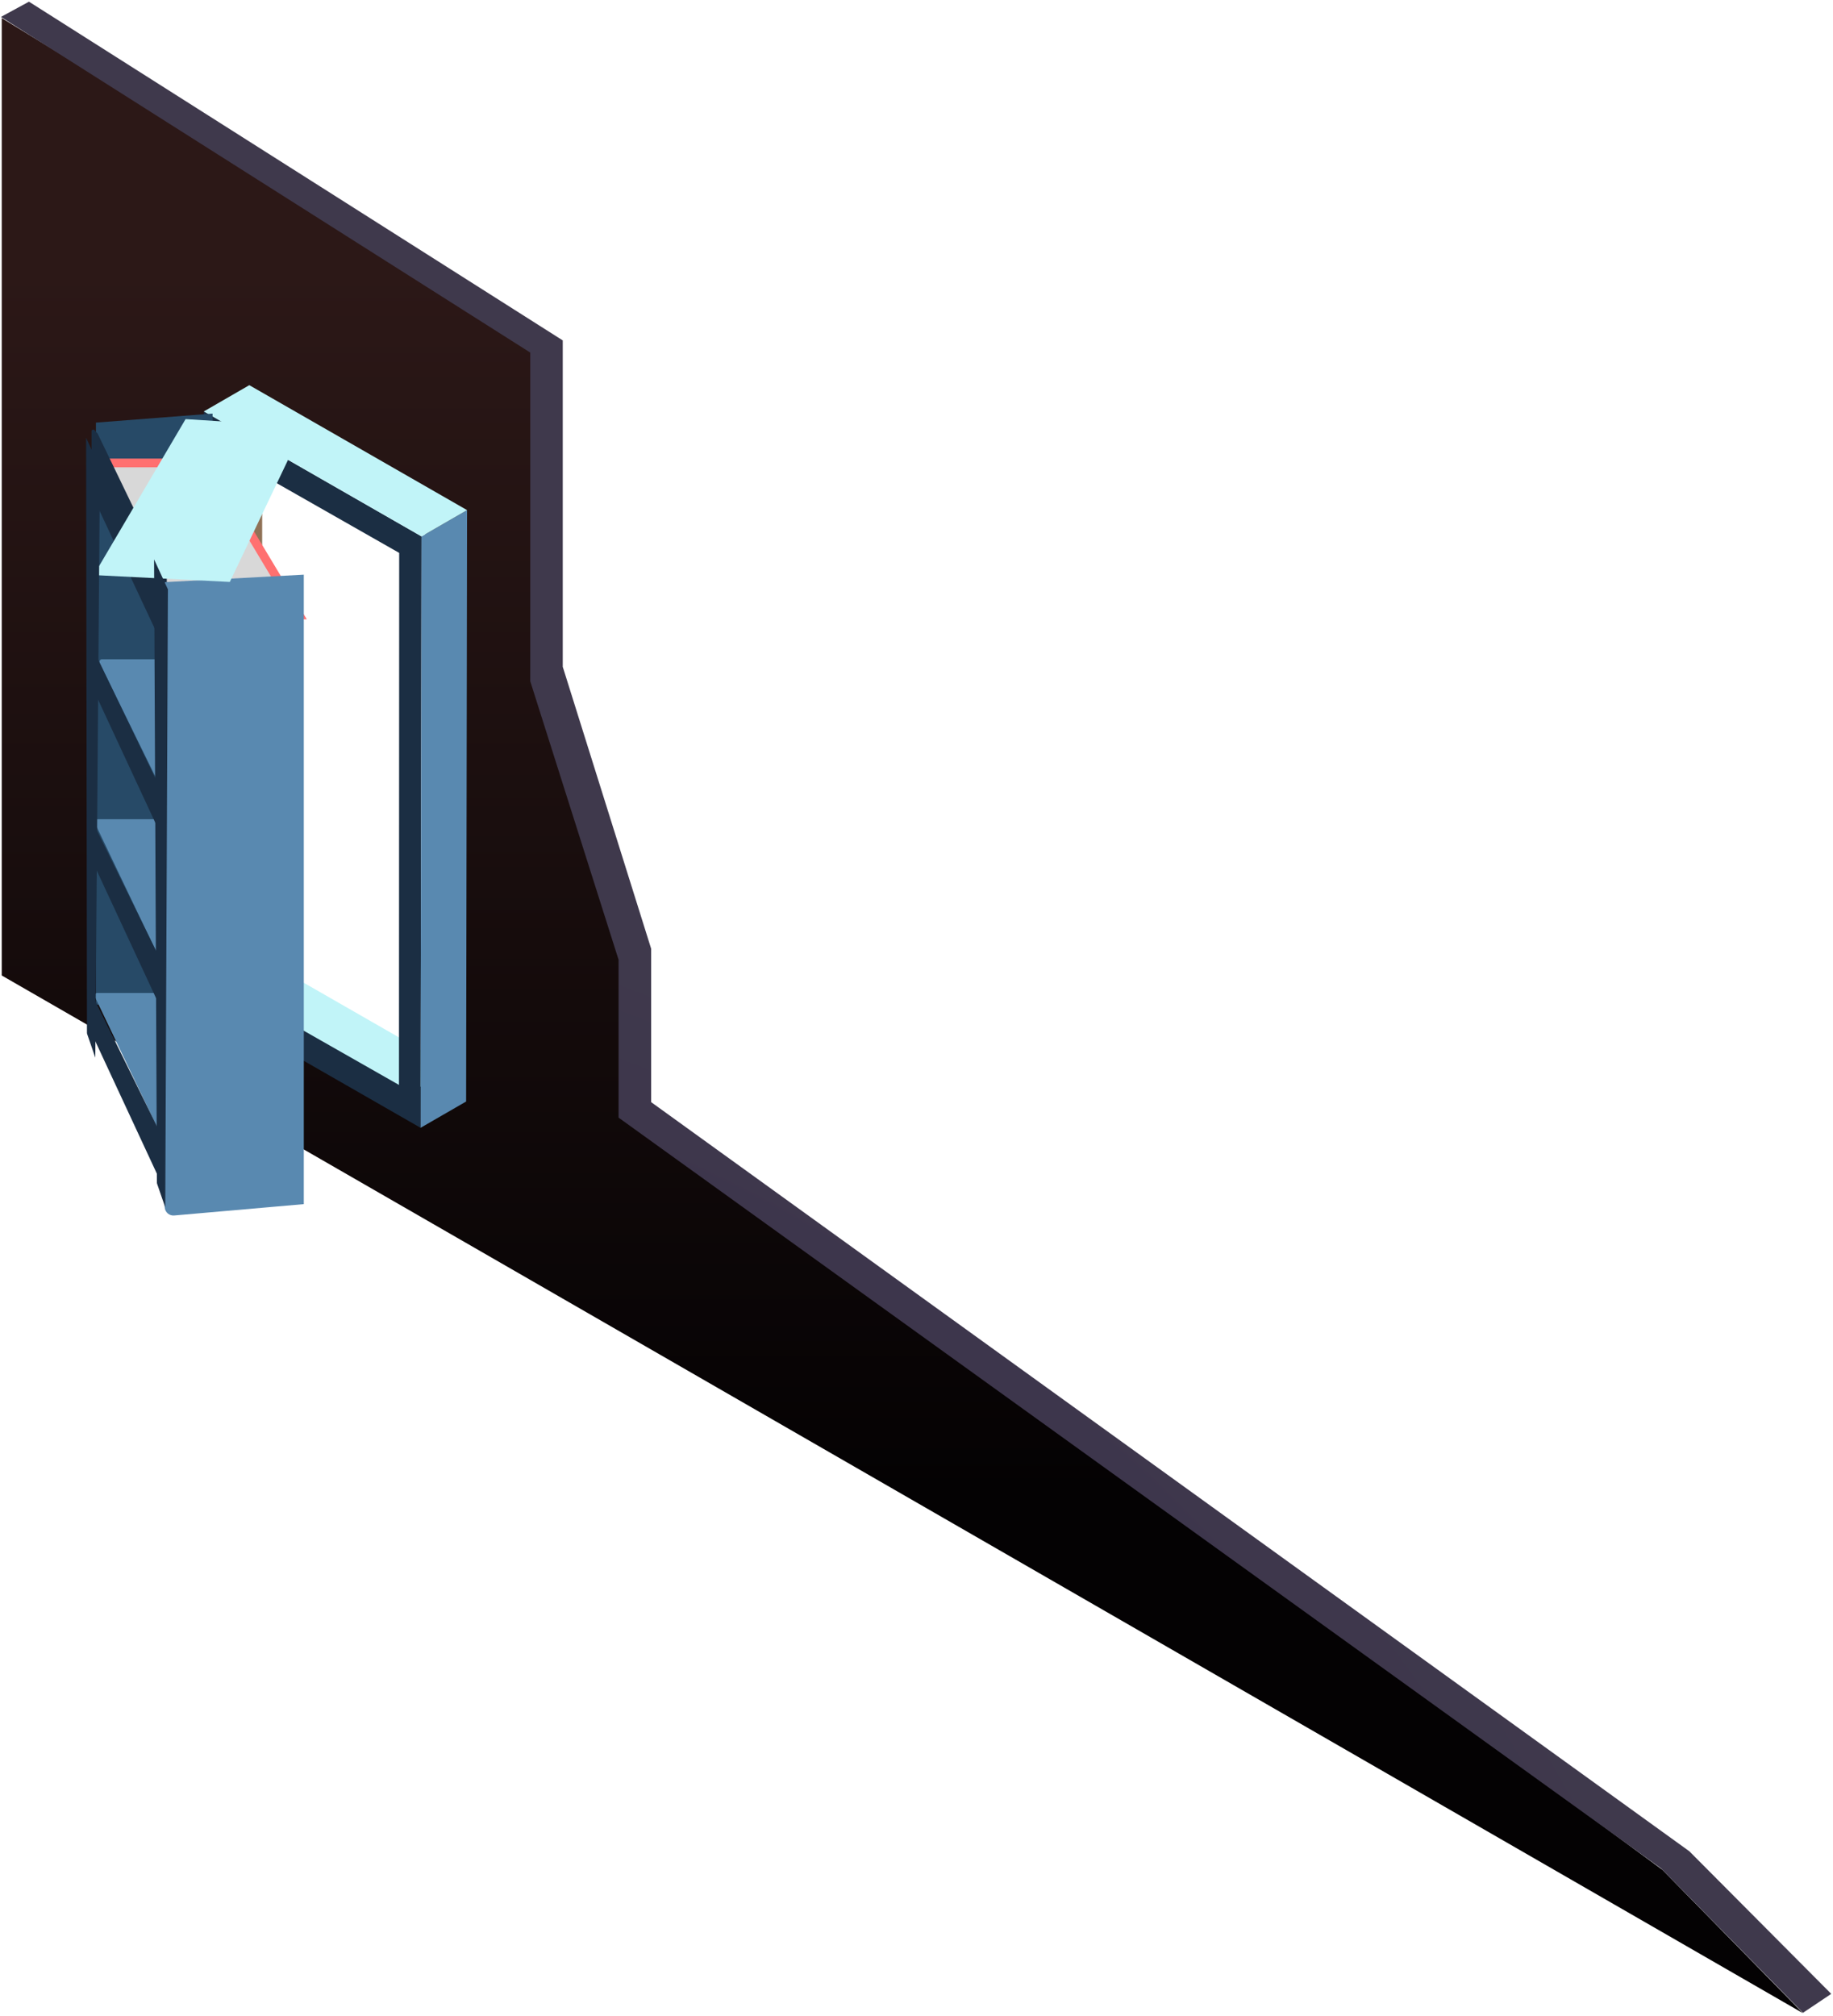 <?xml version="1.0" encoding="UTF-8"?>
<svg width="211px" height="232px" viewBox="0 0 211 232" version="1.1" xmlns="http://www.w3.org/2000/svg" xmlns:xlink="http://www.w3.org/1999/xlink">
    <!-- Generator: Sketch 47.1 (45422) - http://www.bohemiancoding.com/sketch -->
    <title>secret annex entrance</title>
    <desc>Created with Sketch.</desc>
    <defs>
        <linearGradient x1="50%" y1="12.784%" x2="50%" y2="73.891%" id="linearGradient-1">
            <stop stop-color="#2C1817" offset="0%"></stop>
            <stop stop-color="#040203" offset="100%"></stop>
        </linearGradient>
        <radialGradient cx="100%" cy="132.572%" fx="100%" fy="132.572%" r="99.884%" gradientTransform="translate(1,1.326),scale(1,0.91),rotate(90),translate(-1,-1.326)" id="radialGradient-2">
            <stop stop-color="#2F1E48" offset="0%"></stop>
            <stop stop-color="#3F394C" offset="100%"></stop>
        </radialGradient>
    </defs>
    <g id="Page-1" stroke="none" stroke-width="1" fill="none" fill-rule="evenodd">
        <g id="Grids" transform="translate(-1888, -1031)">
            <g id="Group-26" transform="translate(1776, 138)">
                <g id="floor-3" transform="translate(112, 745)">
                    <g id="secret-annex-entrance" transform="translate(0, 148)">
                        <path d="M61.339,39.536 L61.339,78.602 L71.43,110.805 L71.43,128.37 L89.802,140.477 L191.362,215.192 L207.534,231.688 L55.144,143.904 L0.2,112.265 L0.2,2.08 L61.339,39.536 Z M29.063,110.555 L48.925,121.86 L48.951,60.631 L29.09,49.325 L29.063,110.555 Z" id="Combined-Shape" fill="url(#linearGradient-1)"></path>
                        <polygon id="Rectangle-3-Copy" fill="url(#radialGradient-2)" transform="translate(105.452, 115.921) scale(-1, 1) translate(-105.452, -115.921) " points="3.359 231.647 19.691 215.035 139.698 128.625 139.698 110.457 149.864 78.406 149.864 40.577 210.796 1.947 207.571 0.194 146.124 39.177 146.124 76.741 135.948 109.189 135.948 126.843 16.438 213.059 0.107 229.467"></polygon>
                        <g transform="translate(38.5, 87) scale(-1, 1) translate(-38.5, -87) translate(23, 44)">
                            <polygon id="Fill-814" fill="#907257" points="23.818 6.169 23.827 69.299 29.07 72.326 29.061 9.196"></polygon>
                            <polyline id="Fill-817" fill="#C1F4F8" points="29.056 69.389 23.813 66.362 1.912 78.925 7.155 81.952 29.056 69.389"></polyline>
                            <path d="M30.654,71.417 L29.07,72.326 L7.169,84.889 L5.586,85.796 L5.477,17.734 L30.545,3.355 L30.654,41.417 L30.654,71.417 Z M27.937,69.555 L27.91,8.325 L8.049,19.631 L8.075,80.86 L27.937,69.555 Z" id="Combined-Shape" fill="#1B2E43"></path>
                            <polygon id="Fill-948" fill="#5989B0" points="0.235 14.708 0.344 82.77 5.586 85.796 5.477 17.734"></polygon>
                            <polyline id="Fill-949" fill="#C1F4F8" points="30.545 3.355 25.302 0.328 0.235 14.708 5.477 17.734 30.545 3.355"></polyline>
                        </g>
                        <g id="Group-28" transform="translate(9, 47)">
                            <polygon id="Rectangle-7" fill="#274A67" points="2.043 1.636 15.467 0.598 15.467 67.598 2.043 68.636"></polygon>
                            <g id="Group-27" transform="translate(1, 44)"></g>
                            <path d="M10.709,86.126 L1.912,67.708 L1.912,67.708 C1.84,67.559 1.904,67.38 2.053,67.308 C2.094,67.289 2.138,67.279 2.182,67.279 L14.934,67.279 L25.433,84.773 L10.709,86.126 Z" id="Path" fill="#5989B0"></path>
                            <path d="M10.199,90.529 L1.563,71.956 L1.563,71.956 C1.544,71.917 1.535,71.874 1.535,71.83 L1.535,67.318 L10.011,84.545 L10.199,90.529 Z" id="Path" fill="#1B2E43"></path>
                            <g id="Group-27" transform="translate(1, 47)">
                                <path d="M9.709,19.126 L0.912,0.708 L0.912,0.708 C0.84,0.559 0.904,0.38 1.053,0.308 C1.094,0.289 1.138,0.279 1.182,0.279 L13.934,0.279 L24.433,17.773 L9.709,19.126 Z" id="Path" fill="#5989B0"></path>
                                <path d="M9.199,23.529 L0.563,4.956 L0.563,4.956 C0.544,4.917 0.535,4.874 0.535,4.83 L0.535,0.318 L9.011,17.545 L9.199,23.529 Z" id="Path" fill="#1B2E43"></path>
                            </g>
                            <g id="Group-27" transform="translate(1, 2)">
                                <path d="M10.179,21.773 L0.946,4.722 L0.946,4.722 C0.868,4.576 0.922,4.394 1.067,4.315 C1.111,4.291 1.16,4.279 1.21,4.279 L13.934,4.279 L24.433,21.773 L10.179,21.773 Z" id="Path" stroke="#FF7070" fill="#D8D8D8"></path>
                                <path d="M9.199,26.306 L0.563,7.871 L0.563,7.871 C0.544,7.831 0.535,7.788 0.535,7.744 L0.535,0.636 L0.535,0.636 C0.535,0.525 0.624,0.436 0.735,0.436 C0.792,0.436 0.846,0.46 0.884,0.503 L1.24,0.904 L9.199,17.387 L9.199,26.306 Z" id="Path" fill="#1B2E43"></path>
                                <g transform="translate(0, 25)" id="Path">
                                    <path d="M9.998,19.692 L1.471,2.305 L1.471,2.305 C1.398,2.156 1.459,1.976 1.608,1.903 C1.649,1.883 1.694,1.873 1.74,1.873 L13.934,1.873 L24.433,17.773 L9.998,19.692 Z" fill="#5989B0"></path>
                                    <path d="M9.199,23.529 L0.563,4.956 L0.563,4.956 C0.544,4.917 0.535,4.874 0.535,4.83 L0.535,0.318 L9.011,17.913 L9.199,23.529 Z" fill="#1B2E43"></path>
                                </g>
                            </g>
                            <path d="M9.96,20 L25.971,19.136 L25.971,91.58 L11.048,92.886 L11.048,92.886 C10.497,92.935 10.012,92.528 9.964,91.978 C9.962,91.949 9.96,91.919 9.96,91.89 L9.96,20 Z" id="Rectangle-7" fill="#5989B0"></path>
                            <polygon id="Path" fill="#C1F4F8" points="17.454 19.975 25.982 2.097 12.363 1.234 1.797 19.182"></polygon>
                            <path d="M8.737,17.379 L9.063,89.126 L9.063,89.126 C9.063,89.158 9.068,89.191 9.079,89.222 L10.023,91.961 L10.328,20.828 L8.737,17.379 Z" id="Path" fill="#1B2E43"></path>
                            <path d="M0.911,3.379 L1.01,71.886 L1.01,71.886 C1.01,71.919 1.016,71.952 1.027,71.984 L1.97,74.723 L2.503,6.827 L0.911,3.379 Z" id="Path" fill="#1B2E43"></path>
                        </g>
                    </g>
                </g>
            </g>
        </g>
    </g>
</svg>
